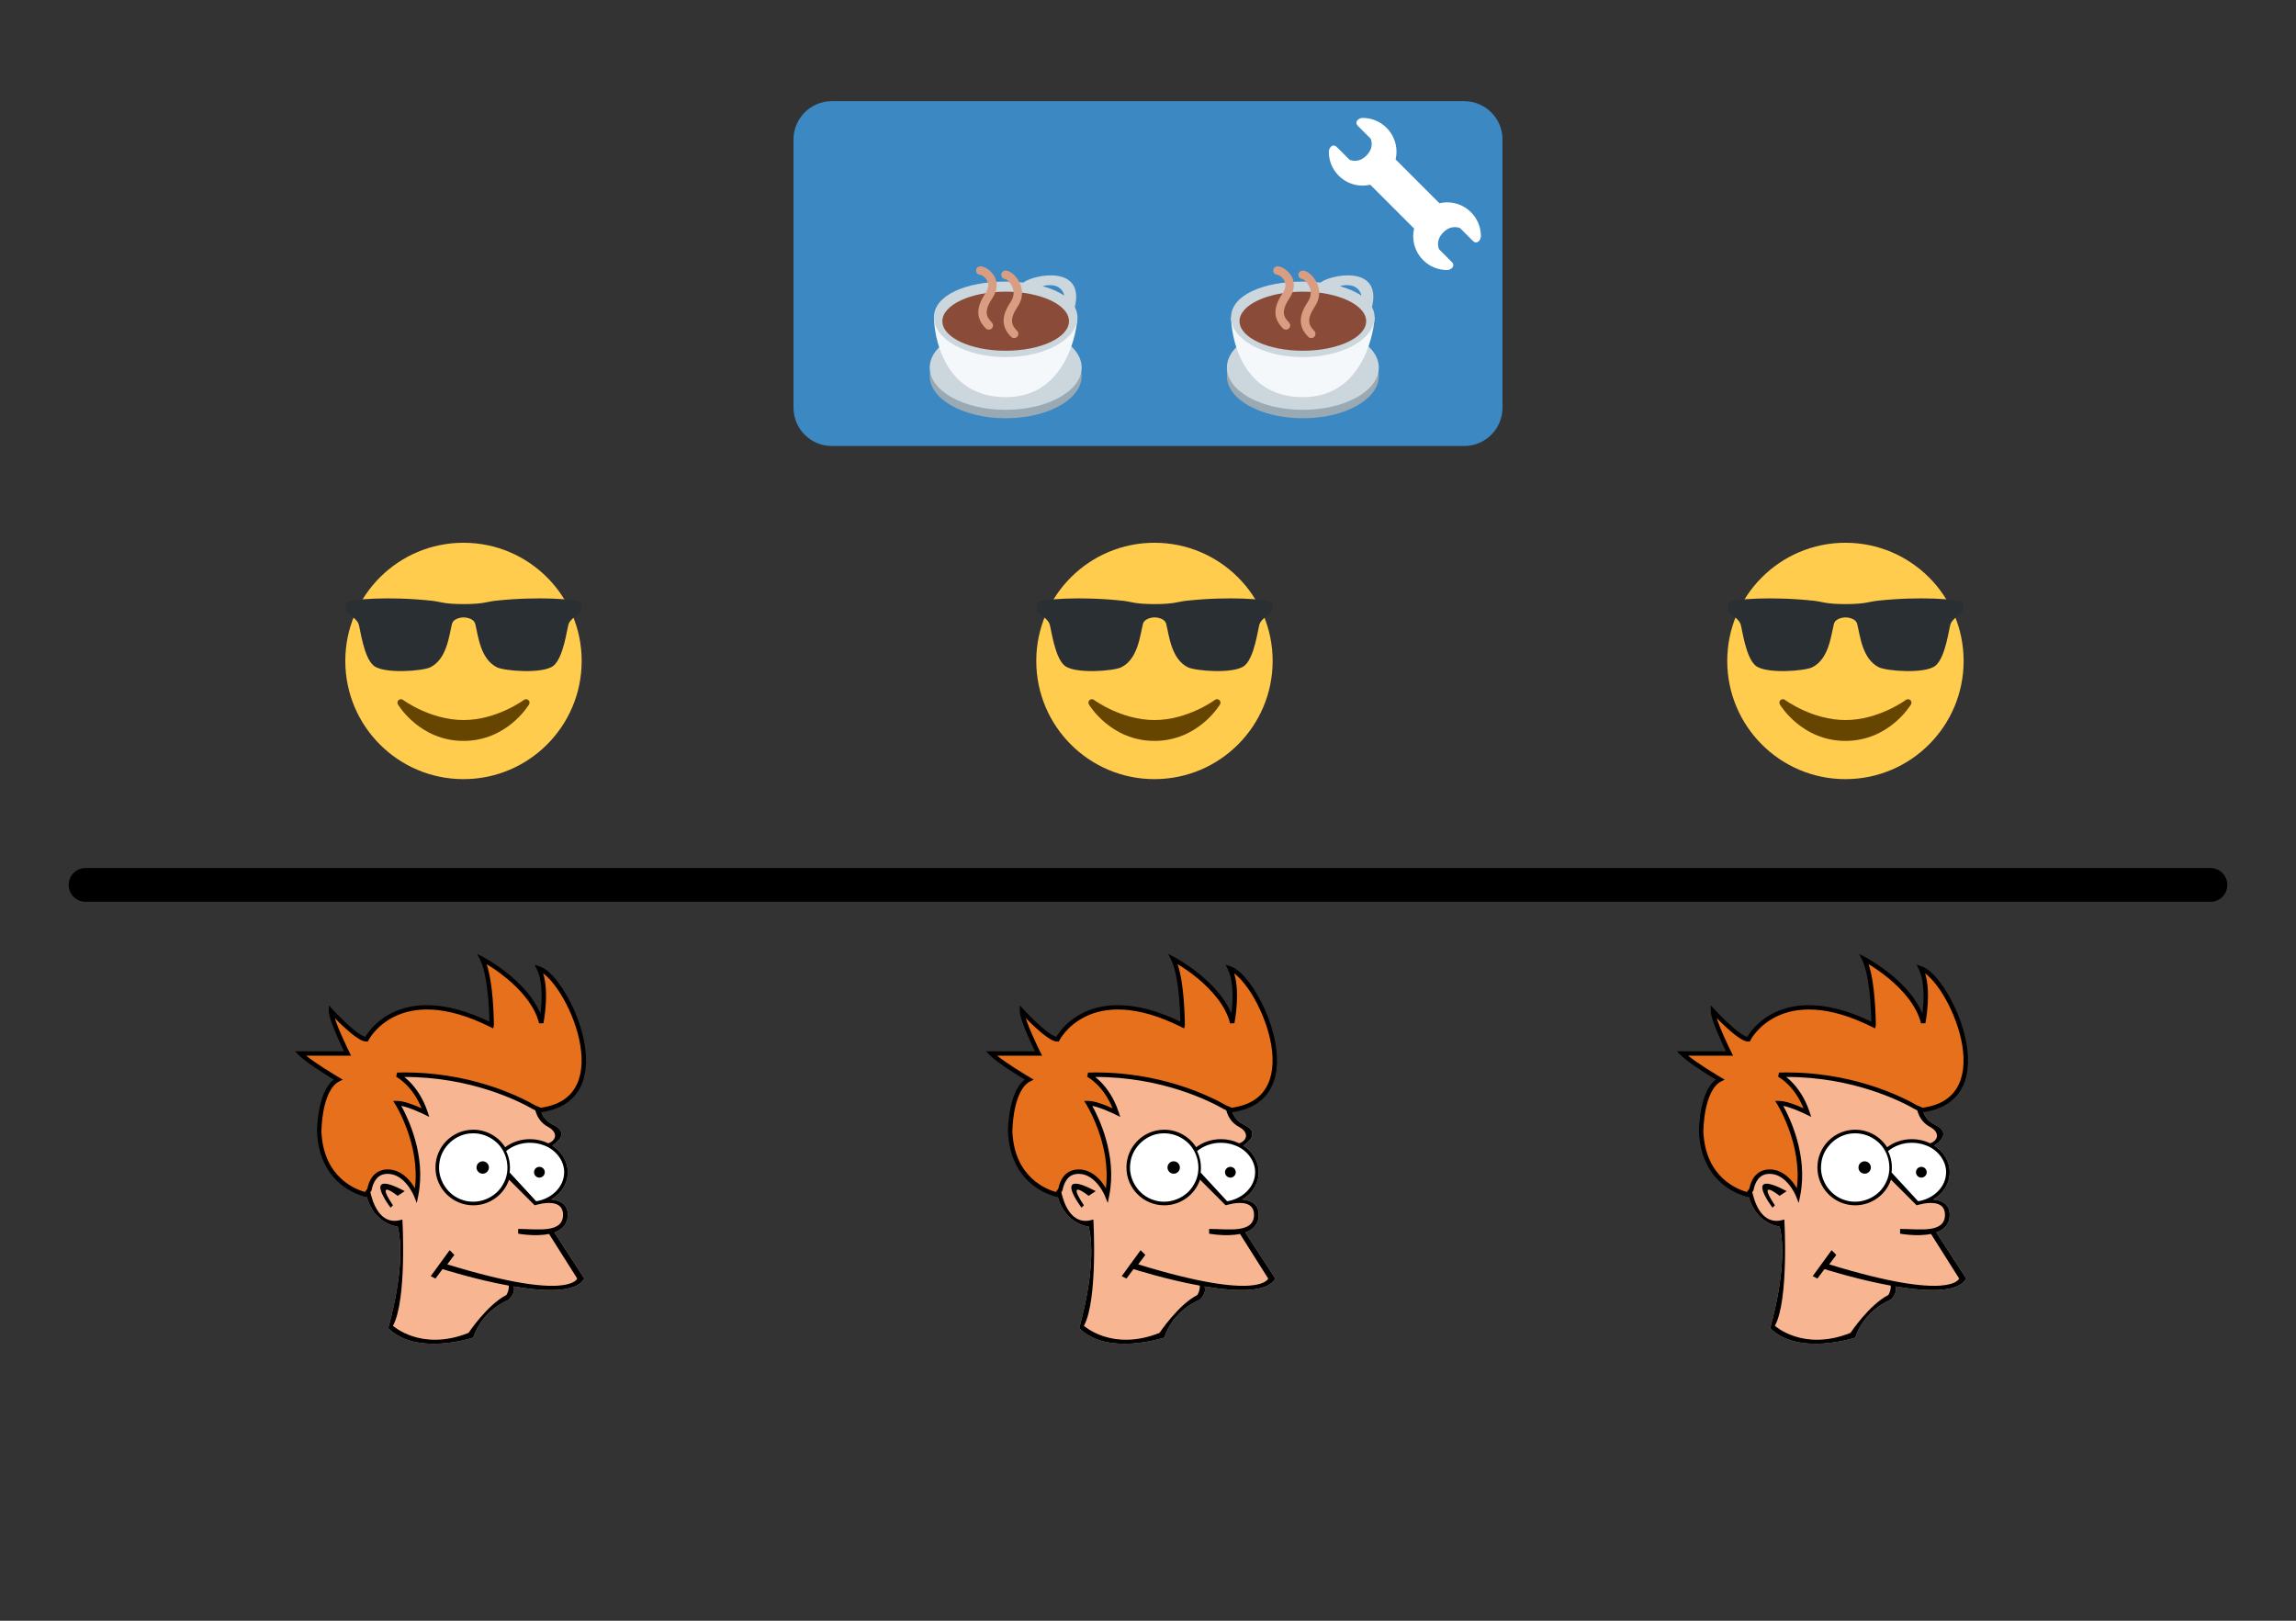 <?xml version="1.0" encoding="UTF-8" standalone="no"?>
<!-- Created with Inkscape (http://www.inkscape.org/) -->

<svg
   xmlns:dc="http://purl.org/dc/elements/1.1/"
   xmlns:cc="http://creativecommons.org/ns#"
   xmlns:rdf="http://www.w3.org/1999/02/22-rdf-syntax-ns#"
   xmlns:svg="http://www.w3.org/2000/svg"
   xmlns="http://www.w3.org/2000/svg"
   xmlns:sodipodi="http://sodipodi.sourceforge.net/DTD/sodipodi-0.dtd"
   xmlns:inkscape="http://www.inkscape.org/namespaces/inkscape"
   width="680"
   height="480"
   id="svg2"
   version="1.1"
   inkscape:version="0.48.4 r9939"
   sodipodi:docname="cafe-synchrone-medium.svg">
  <rect width="100%" height="100%" fill="#333333" stroke="none"/>
  <defs
     id="defs4">
    <clipPath
       clipPathUnits="userSpaceOnUse"
       id="clipPath40">
      <path
         d="M 0,38 38,38 38,0 0,0 0,38 z"
         id="path42"
         inkscape:connector-curvature="0" />
    </clipPath>
    <clipPath
       clipPathUnits="userSpaceOnUse"
       id="clipPath16">
      <path
         d="M 0,38 38,38 38,0 0,0 0,38 z"
         id="path18"
         inkscape:connector-curvature="0" />
    </clipPath>
    <clipPath
       clipPathUnits="userSpaceOnUse"
       id="clipPath16-1">
      <path
         d="M 0,38 38,38 38,0 0,0 0,38 z"
         id="path18-4"
         inkscape:connector-curvature="0" />
    </clipPath>
    <clipPath
       clipPathUnits="userSpaceOnUse"
       id="clipPath16-9">
      <path
         d="M 0,38 38,38 38,0 0,0 0,38 z"
         id="path18-9"
         inkscape:connector-curvature="0" />
    </clipPath>
    <clipPath
       clipPathUnits="userSpaceOnUse"
       id="clipPath40-8">
      <path
         d="M 0,38 38,38 38,0 0,0 0,38 z"
         id="path42-1"
         inkscape:connector-curvature="0" />
    </clipPath>
    <clipPath
       clipPathUnits="userSpaceOnUse"
       id="clipPath28">
      <path
         d="M 3.442,21.978 C 3.264,21.911 3.109,21.797 2.995,21.646 l 0,0 C 1.755,20.012 0.381,13.53 4,10 l 0,0 C 7.556,6.532 10.822,5.696 12.778,5.505 l 0,0 c 0.032,-0.003 0.107,-0.007 0.14,-0.007 l 0,0 c 2.458,0 18.332,10.76 19.524,13.235 l 0,0 c 1.372,2.842 1.281,8.399 -1.98,10.297 l 0,0 c -0.395,0.231 -0.914,0.338 -1.633,0.338 l 0,0 c -5.581,0 -24.581,-7.089 -25.387,-7.39"
         id="path30-7"
         inkscape:connector-curvature="0" />
    </clipPath>
    <clipPath
       clipPathUnits="userSpaceOnUse"
       id="clipPath16-16">
      <path
         d="M 0,38 38,38 38,0 0,0 0,38 z"
         id="path18-3"
         inkscape:connector-curvature="0" />
    </clipPath>
    <clipPath
       clipPathUnits="userSpaceOnUse"
       id="clipPath16-5">
      <path
         d="M 0,38 38,38 38,0 0,0 0,38 z"
         id="path18-8"
         inkscape:connector-curvature="0" />
    </clipPath>
    <clipPath
       clipPathUnits="userSpaceOnUse"
       id="clipPath16-3">
      <path
         d="M 0,38 38,38 38,0 0,0 0,38 z"
         id="path18-6"
         inkscape:connector-curvature="0" />
    </clipPath>
    <clipPath
       clipPathUnits="userSpaceOnUse"
       id="clipPath16-93">
      <path
         d="M 0,38 38,38 38,0 0,0 0,38 z"
         id="path18-61"
         inkscape:connector-curvature="0" />
    </clipPath>
    <clipPath
       clipPathUnits="userSpaceOnUse"
       id="clipPath16-2">
      <path
         d="M 0,38 38,38 38,0 0,0 0,38 z"
         id="path18-85"
         inkscape:connector-curvature="0" />
    </clipPath>
    <clipPath
       clipPathUnits="userSpaceOnUse"
       id="clipPath16-5-2">
      <path
         d="M 0,38 38,38 38,0 0,0 0,38 z"
         id="path18-8-6"
         inkscape:connector-curvature="0" />
    </clipPath>
  </defs>
  <sodipodi:namedview
     id="base"
     pagecolor="#ffffff"
     bordercolor="#666666"
     borderopacity="1.0"
     inkscape:pageopacity="0.0"
     inkscape:pageshadow="2"
     inkscape:zoom="1.4"
     inkscape:cx="295.33481"
     inkscape:cy="251.39742"
     inkscape:document-units="px"
     inkscape:current-layer="layer1"
     showgrid="false"
     fit-margin-top="0"
     fit-margin-left="0"
     fit-margin-right="0"
     fit-margin-bottom="0"
     inkscape:window-width="1920"
     inkscape:window-height="1056"
     inkscape:window-x="1440"
     inkscape:window-y="0"
     inkscape:window-maximized="1" />
  <g
     inkscape:label="Layer 1"
     inkscape:groupmode="layer"
     id="layer1"
     transform="translate(-37.376,-19.809)">
    <g
       transform="matrix(1.25,0,0,-1.25,-1225.081,228.807)"
       id="g24-99" />
    <path
       style="fill:none;stroke:#000000;stroke-width:10;stroke-linecap:round;stroke-linejoin:miter;stroke-opacity:1"
       d="m 62.713,281.883 629.325,0"
       id="path4348"
       inkscape:connector-curvature="0" />
    <g
       id="g7965">
      <g
         id="g7917">
        <g
           id="g4350"
           transform="translate(-13.286,0)">
          <g
             id="g20-86"
             transform="matrix(2.837,0,0,-2.837,387.804,140.551)">
            <path
               sodipodi:nodetypes="sssssssss"
               d="m 38.014,0 c 0,-2.209 -1.791,-4 -4,-4 L -32,-4 c -2.209,0 -4,1.791 -4,4 l 0,28 c 0,2.209 1.791,4 4,4 l 66.014,0 c 2.209,0 4,-1.791 4,-4 z"
               style="fill:#3b88c3;fill-opacity:1;fill-rule:nonzero;stroke:none"
               id="path22-6"
               inkscape:connector-curvature="0" />
          </g>
          <g
             style="fill:#ffffff"
             transform="matrix(1.25,0,0,-1.25,442.852,100.877)"
             id="g10-7">
            <g
               style="fill:#ffffff"
               id="g12-9">
              <g
                 style="fill:#ffffff"
                 clip-path="url(#clipPath16-2)"
                 id="g14-5">
                <g
                   style="fill:#ffffff"
                   transform="translate(29.105,16.917)"
                   id="g20-5">
                  <path
                     inkscape:connector-curvature="0"
                     id="path22-1"
                     style="fill:#ffffff;fill-opacity:1;fill-rule:nonzero;stroke:none"
                     d="M 0,0 C -0.623,0 -1.227,-0.078 -1.809,-0.213 L -12.192,10.17 c 0.134,0.582 0.213,1.186 0.213,1.809 0,4.43 -3.592,8.021 -8.021,8.021 -0.903,0 -2.104,-0.917 -1.104,-1.917 l 3,-3 c 0,0 1,-2 -1,-4 -2,-2 -4,-1 -4,-1 l -3,3 c -1,1 -1.917,-0.196 -1.917,-1.104 0,-4.43 3.591,-8.021 8.021,-8.021 0.623,0 1.226,0.078 1.808,0.212 L -7.809,-6.213 c -0.134,-0.582 -0.212,-1.185 -0.212,-1.808 0,-4.43 3.591,-8.021 8.021,-8.021 0.902,0 2.104,0.917 1.104,1.917 l -3,3 c 0,0 -1,2 1,4 2,2 4,1 4,1 l 3,-3 c 1,-1 1.917,0.196 1.917,1.104 C 8.021,-3.592 4.43,0 0,0" />
                </g>
              </g>
            </g>
          </g>
        </g>
        <g
           transform="matrix(1.25,0,0,-1.25,311.477,144.936)"
           id="g5609">
          <g
             id="g5611">
            <g
               clip-path="url(#clipPath16)"
               id="g5613">
              <g
                 transform="translate(37,11)"
                 id="g5615">
                <path
                   inkscape:connector-curvature="0"
                   id="path5617"
                   style="fill:#99aab5;fill-opacity:1;fill-rule:nonzero;stroke:none"
                   d="m 0,0 c 0,-5.522 -8.059,-10 -18,-10 -9.941,0 -18,4.478 -18,10 0,5.522 8.059,10 18,10 C -8.059,10 0,5.522 0,0" />
              </g>
              <g
                 transform="translate(37,13)"
                 id="g5619">
                <path
                   inkscape:connector-curvature="0"
                   id="path5621"
                   style="fill:#ccd6dd;fill-opacity:1;fill-rule:nonzero;stroke:none"
                   d="m 0,0 c 0,-5.522 -8.059,-10 -18,-10 -9.941,0 -18,4.478 -18,10 0,5.522 8.059,10 18,10 C -8.059,10 0,5.522 0,0" />
              </g>
              <g
                 transform="translate(19,6)"
                 id="g5623">
                <path
                   inkscape:connector-curvature="0"
                   id="path5625"
                   style="fill:#f5f8fa;fill-opacity:1;fill-rule:nonzero;stroke:none"
                   d="m 0,0 c -14.958,0 -17,15 -17,19 l 34,0 C 17,17 15.042,0 0,0" />
              </g>
              <g
                 transform="translate(32.882,30.048)"
                 id="g5627">
                <path
                   inkscape:connector-curvature="0"
                   id="path5629"
                   style="fill:#ccd6dd;fill-opacity:1;fill-rule:nonzero;stroke:none"
                   d="M 0,0 C -1.357,0.938 -3.103,1.694 -5.121,2.25 -3.246,2.826 -0.57,2.559 0,0 M 2.503,-2.692 C 4.945,7.43 -7.278,5.014 -9.701,3.106 c -1.34,0.149 -2.736,0.234 -4.181,0.234 -9.389,0 -17,-3.228 -17,-8.444 0,-5.216 7.611,-9.444 17,-9.444 9.389,0 17,4.228 17,9.444 0,0.862 -0.225,1.664 -0.615,2.412" />
              </g>
            </g>
          </g>
          <g
             id="g5631">
            <g
               clip-path="url(#clipPath40)"
               id="g5633">
              <g
                 transform="translate(34,24)"
                 id="g5635">
                <path
                   inkscape:connector-curvature="0"
                   id="path5637"
                   style="fill:#8a4b38;fill-opacity:1;fill-rule:nonzero;stroke:none"
                   d="m 0,0 c 0,-3.866 -6.716,-7 -15,-7 -8.284,0 -15,3.134 -15,7 0,3.866 6.716,7 15,7 C -6.716,7 0,3.866 0,0" />
              </g>
              <g
                 transform="translate(21,20)"
                 id="g5639">
                <path
                   inkscape:connector-curvature="0"
                   id="path5641"
                   style="fill:#d99e82;fill-opacity:1;fill-rule:nonzero;stroke:none"
                   d="m 0,0 c -0.256,0 -0.512,0.098 -0.707,0.293 -2.337,2.337 -2.376,4.885 -0.125,8.262 0.739,1.109 0.9,2.245 0.478,3.377 -0.461,1.235 -1.438,1.996 -1.731,2.076 -0.553,0 -0.958,0.444 -0.958,0.996 C -3.043,15.557 -2.552,16 -2,16 -1.003,16 0.395,14.847 1.183,13.375 2.217,11.442 2.093,9.336 0.832,7.445 -1.129,4.503 -0.699,3.113 0.707,1.707 1.098,1.316 1.098,0.684 0.707,0.293 0.512,0.098 0.256,0 0,0" />
              </g>
              <g
                 transform="translate(15,22)"
                 id="g5643">
                <path
                   inkscape:connector-curvature="0"
                   id="path5645"
                   style="fill:#d99e82;fill-opacity:1;fill-rule:nonzero;stroke:none"
                   d="m 0,0 c -0.256,0 -0.512,0.098 -0.707,0.293 -2.337,2.337 -2.376,4.885 -0.125,8.262 0.727,1.091 0.894,2.082 0.494,2.947 -0.444,0.961 -1.431,1.469 -1.684,1.499 -0.552,0 -0.989,0.447 -0.989,0.999 0,0.553 0.459,1 1.011,1 0.997,0 2.584,-0.974 3.36,-2.423 C 1.841,11.678 2.413,9.816 0.832,7.445 -1.129,4.503 -0.699,3.113 0.707,1.707 1.098,1.316 1.098,0.684 0.707,0.293 0.512,0.098 0.256,0 0,0" />
              </g>
            </g>
          </g>
        </g>
        <g
           id="g5647"
           transform="matrix(1.25,0,0,-1.25,399.483,144.936)">
          <g
             id="g5649">
            <g
               id="g5651"
               clip-path="url(#clipPath16)">
              <g
                 id="g5653"
                 transform="translate(37,11)">
                <path
                   d="m 0,0 c 0,-5.522 -8.059,-10 -18,-10 -9.941,0 -18,4.478 -18,10 0,5.522 8.059,10 18,10 C -8.059,10 0,5.522 0,0"
                   style="fill:#99aab5;fill-opacity:1;fill-rule:nonzero;stroke:none"
                   id="path5655"
                   inkscape:connector-curvature="0" />
              </g>
              <g
                 id="g5657"
                 transform="translate(37,13)">
                <path
                   d="m 0,0 c 0,-5.522 -8.059,-10 -18,-10 -9.941,0 -18,4.478 -18,10 0,5.522 8.059,10 18,10 C -8.059,10 0,5.522 0,0"
                   style="fill:#ccd6dd;fill-opacity:1;fill-rule:nonzero;stroke:none"
                   id="path5659"
                   inkscape:connector-curvature="0" />
              </g>
              <g
                 id="g5661"
                 transform="translate(19,6)">
                <path
                   d="m 0,0 c -14.958,0 -17,15 -17,19 l 34,0 C 17,17 15.042,0 0,0"
                   style="fill:#f5f8fa;fill-opacity:1;fill-rule:nonzero;stroke:none"
                   id="path5663"
                   inkscape:connector-curvature="0" />
              </g>
              <g
                 id="g5665"
                 transform="translate(32.882,30.048)">
                <path
                   d="M 0,0 C -1.357,0.938 -3.103,1.694 -5.121,2.25 -3.246,2.826 -0.57,2.559 0,0 M 2.503,-2.692 C 4.945,7.43 -7.278,5.014 -9.701,3.106 c -1.34,0.149 -2.736,0.234 -4.181,0.234 -9.389,0 -17,-3.228 -17,-8.444 0,-5.216 7.611,-9.444 17,-9.444 9.389,0 17,4.228 17,9.444 0,0.862 -0.225,1.664 -0.615,2.412"
                   style="fill:#ccd6dd;fill-opacity:1;fill-rule:nonzero;stroke:none"
                   id="path5667"
                   inkscape:connector-curvature="0" />
              </g>
            </g>
          </g>
          <g
             id="g5669">
            <g
               id="g5671"
               clip-path="url(#clipPath40)">
              <g
                 id="g5673"
                 transform="translate(34,24)">
                <path
                   d="m 0,0 c 0,-3.866 -6.716,-7 -15,-7 -8.284,0 -15,3.134 -15,7 0,3.866 6.716,7 15,7 C -6.716,7 0,3.866 0,0"
                   style="fill:#8a4b38;fill-opacity:1;fill-rule:nonzero;stroke:none"
                   id="path5675"
                   inkscape:connector-curvature="0" />
              </g>
              <g
                 id="g5677"
                 transform="translate(21,20)">
                <path
                   d="m 0,0 c -0.256,0 -0.512,0.098 -0.707,0.293 -2.337,2.337 -2.376,4.885 -0.125,8.262 0.739,1.109 0.9,2.245 0.478,3.377 -0.461,1.235 -1.438,1.996 -1.731,2.076 -0.553,0 -0.958,0.444 -0.958,0.996 C -3.043,15.557 -2.552,16 -2,16 -1.003,16 0.395,14.847 1.183,13.375 2.217,11.442 2.093,9.336 0.832,7.445 -1.129,4.503 -0.699,3.113 0.707,1.707 1.098,1.316 1.098,0.684 0.707,0.293 0.512,0.098 0.256,0 0,0"
                   style="fill:#d99e82;fill-opacity:1;fill-rule:nonzero;stroke:none"
                   id="path5679"
                   inkscape:connector-curvature="0" />
              </g>
              <g
                 id="g5681"
                 transform="translate(15,22)">
                <path
                   d="m 0,0 c -0.256,0 -0.512,0.098 -0.707,0.293 -2.337,2.337 -2.376,4.885 -0.125,8.262 0.727,1.091 0.894,2.082 0.494,2.947 -0.444,0.961 -1.431,1.469 -1.684,1.499 -0.552,0 -0.989,0.447 -0.989,0.999 0,0.553 0.459,1 1.011,1 0.997,0 2.584,-0.974 3.36,-2.423 C 1.841,11.678 2.413,9.816 0.832,7.445 -1.129,4.503 -0.699,3.113 0.707,1.707 1.098,1.316 1.098,0.684 0.707,0.293 0.512,0.098 0.256,0 0,0"
                   style="fill:#d99e82;fill-opacity:1;fill-rule:nonzero;stroke:none"
                   id="path5683"
                   inkscape:connector-curvature="0" />
              </g>
            </g>
          </g>
        </g>
      </g>
    </g>
    <g
       id="g4390"
       transform="matrix(2.059,0,0,-2.059,340.168,254.678)">
      <g
         id="g4392"
         clip-path="url(#clipPath16-1)">
        <g
           id="g4394"
           transform="translate(36,19)">
          <path
             d="m 0,0 c 0,-9.389 -7.611,-17 -17,-17 -9.389,0 -17,7.611 -17,17 0,9.389 7.611,17 17,17 C -7.611,17 0,9.389 0,0"
             style="fill:#ffcc4d;fill-opacity:1;fill-rule:nonzero;stroke:none"
             id="path4396"
             inkscape:connector-curvature="0" />
        </g>
        <g
           id="g4398"
           transform="translate(2.24,25.982)">
          <path
             d="m 0,0 c 0.24,-0.239 1.437,-0.958 1.677,-1.675 0.24,-0.717 0.72,-4.784 2.158,-5.981 1.484,-1.233 7.077,-0.774 8.149,-0.24 2.397,1.195 2.691,4.531 3.115,6.221 0.239,0.957 1.677,0.957 1.677,0.957 0,0 1.439,0 1.678,-0.956 0.424,-1.691 0.72,-5.027 3.115,-6.221 1.073,-0.535 6.666,-0.994 8.152,0.239 1.435,1.197 1.915,5.264 2.155,5.982 0.238,0.717 1.437,1.435 1.677,1.674 0.241,0.239 0.241,1.196 0,1.436 C 33.074,1.914 27.419,2.34 21.33,1.675 20.115,1.542 19.653,1.196 16.776,1.196 13.901,1.196 13.437,1.542 12.223,1.674 6.136,2.34 0.479,1.914 0,1.436 -0.239,1.196 -0.239,0.239 0,0"
             style="fill:#292f33;fill-opacity:1;fill-rule:evenodd;stroke:none"
             id="path4400"
             inkscape:connector-curvature="0" />
        </g>
        <g
           id="g4402"
           transform="translate(28.335,13.371)">
          <path
             d="m 0,0 c -0.178,0.161 -0.444,0.171 -0.635,0.029 -0.039,-0.029 -3.922,-2.9 -8.7,-2.9 -4.766,0 -8.662,2.871 -8.7,2.9 -0.191,0.142 -0.457,0.13 -0.635,-0.029 -0.177,-0.16 -0.217,-0.424 -0.094,-0.628 0.129,-0.215 3.217,-5.243 9.429,-5.243 6.212,0 9.301,5.028 9.429,5.243 C 0.217,-0.423 0.178,-0.16 0,0"
             style="fill:#664500;fill-opacity:1;fill-rule:nonzero;stroke:none"
             id="path4404"
             inkscape:connector-curvature="0" />
        </g>
      </g>
    </g>
    <g
       transform="matrix(0.164,0,0,0.164,330.451,303.745)"
       id="g5372">
      <path
         style="fill:#f7b592;fill-opacity:1;stroke:none"
         d="m 332.531,1.625 c 0,0 89.591,46.929 106.656,115.188 0,0 12.784,-63.996 -4.281,-98.125 50.894,16.965 152.362,236.219 2.781,255.625 5.166,17.106 16.396,22.73 22.812,25.938 29.28,14.647 5.183,32.429 -2.25,37.188 16.898,10.873 27.844,28.369 27.844,48.125 0,20.531 -11.814,38.64 -29.844,49.406 14.531,1.183 29.844,7.225 29.844,27.406 0,17.497 -10.454,26.988 -24.219,31.938 l 54.094,83.25 c -13.998,25.997 -71.164,23.848 -127.906,14.25 2.499,6.166 1.041,14.459 -8.625,24.125 0,0 -46.905,17.056 -63.969,68.25 0,0 -102.4,34.13 -153.594,-17.062 0,0 34.127,-115.18 17.062,-183.438 0,0 -42.954,-3.58 -56.719,-56.656 -18.989,-4.933 -80.455,-27.48 -84.063,-113.969 0,0 -0.004,-76.811 34.125,-93.875 0,0 -51.185,-29.841 -68.25,-46.906 l 85.312,0 c 0,0 -29.844,-59.748 -29.844,-76.812 0,0 46.905,51.188 63.969,51.188 0,0 55.481,-110.917 226.125,-25.594 10e-4,-0.004 0.002,-85.309 -17.062,-119.438 z"
         id="path4773"
         inkscape:connector-curvature="0" />
      <path
         style="fill:#000000"
         inkscape:connector-curvature="0"
         d="m 332.521,1.617 c 0,0 89.589,46.928 106.654,115.186 0,0 12.798,-63.992 -4.267,-98.121 50.894,16.965 152.348,236.229 2.767,255.635 5.166,17.106 16.414,22.723 22.83,25.931 29.28,14.647 5.166,32.421 -2.267,37.179 16.898,10.873 27.863,28.388 27.863,48.144 0,20.531 -11.832,38.629 -29.862,49.395 14.531,1.183 29.862,7.215 29.862,27.396 0,17.497 -10.465,27.013 -24.23,31.962 l 54.094,83.224 c -13.998,25.997 -71.158,23.863 -127.9,14.265 2.499,6.166 1.05,14.465 -8.616,24.131 0,0 -46.928,17.064 -63.992,68.258 0,0 -102.387,34.129 -153.581,-17.064 0,0 34.13,-115.186 17.065,-183.444 0,0 -42.97,-3.583 -56.735,-56.659 -18.989,-4.933 -80.44,-27.497 -84.048,-113.986 0,0 0,-76.79 34.129,-93.854 0,0 -51.193,-29.863 -68.258,-46.928 H 89.351 c 0,0 -29.862,-59.726 -29.862,-76.79 0,0 46.928,51.193 63.992,51.193 0,0 55.46,-110.92 226.104,-25.597 10e-4,-0.004 10e-4,-85.327 -17.064,-119.456 z M 178.941,210.658 c 0,0 34.129,17.064 51.193,68.258 0,0 -34.129,-17.064 -51.193,-17.064 0,0 51.193,81.057 34.129,166.379 0,0 -17.064,-42.661 -51.194,-42.661 -23.264,0 -30.671,19.831 -33.029,32.446 3.542,18.431 16.94,66.775 58.627,52.877 0,0 8.532,145.049 -17.065,191.976 0,0 51.194,46.928 136.517,12.799 0,0 34.129,-51.193 68.259,-68.259 0,0 5.115,-7.665 4.466,-17.064 -61.326,-11.165 -119.652,-29.862 -119.652,-29.862 l -12.798,17.064 -8.532,-4.267 34.129,-46.928 8.532,8.533 -12.801,17.064 c 221.84,68.258 234.638,25.597 234.638,25.597 l -50.877,-80.557 c -25.38,5.299 -55.776,-0.5 -55.776,-0.5 v -8.532 c 34.129,0 81.057,8.532 81.057,-25.597 0,-22.564 -22.397,-22.747 -37.562,-20.281 l -10.966,2.416 -2.666,0.801 -46.278,-46.279 c -9.149,26.914 -34.646,46.278 -64.643,46.278 -37.695,0 -68.258,-30.563 -68.258,-68.259 0,-37.696 30.562,-68.258 68.258,-68.258 24.23,0 45.528,12.64 57.644,31.688 11.981,-9.107 27.63,-14.623 44.744,-14.623 11.965,0 23.197,2.691 32.979,7.424 12.781,-3.982 19.23,-17.906 1.149,-28.755 -16.465,-8.232 -22.997,-22.414 -25.363,-34.896 -27.229,-15.697 -119.684,-62.517 -247.668,-58.958 z m 255.968,157.847 c 9.433,0 17.064,7.641 17.064,17.064 0,9.433 -7.632,17.064 -17.064,17.064 -9.432,0 -17.064,-7.632 -17.064,-17.064 -10e-4,-9.424 7.631,-17.064 17.064,-17.064 z m -102.388,-8.533 c 9.433,0 17.064,7.641 17.064,17.064 0,9.433 -7.632,17.064 -17.064,17.064 -9.432,0 -17.064,-7.632 -17.064,-17.064 0,-9.423 7.633,-17.064 17.064,-17.064 z m 145.049,25.597 c 0,-28.271 -26.729,-51.193 -59.726,-51.193 -15.665,0 -29.93,5.174 -40.595,13.64 4.149,8.808 6.466,18.64 6.466,29.021 l -0.5,8.341 46.494,50.386 c 27.298,-4.734 47.861,-25.398 47.861,-50.195 z m -162.113,-68.258 c -32.996,0 -59.726,26.738 -59.726,59.726 0,32.996 26.729,59.727 59.726,59.727 32.997,0 59.727,-26.73 59.727,-59.727 -10e-4,-32.987 -26.731,-59.726 -59.727,-59.726 z m -136.516,110.919 c 0,0 -42.662,-34.129 -8.533,17.065 l -4.266,4.266 c 0,0 -55.46,-72.524 25.597,-29.863 l -12.798,8.532 z"
         id="path4777" />
      <path
         style="fill:#ffffff"
         d="m 416.344,332.406 c -15.045,0.253 -29.967,5.362 -41.562,15.031 5.956,11.897 8.006,25.432 6.375,38.656 15.966,17.254 31.893,34.544 47.844,51.812 24.364,-3.367 47.782,-22.162 50.344,-47.594 2.704,-23.535 -14.406,-45.275 -35.771,-53.094 -8.589,-3.428 -17.923,-5.033 -27.229,-4.812 z"
         id="path4783"
         inkscape:connector-curvature="0" />
      <path
         style="fill:#ffffff"
         d="m 313.875,315.344 c -29.631,0.13 -56.45,24.411 -59.656,53.844 -4.228,28.725 14.742,58.337 42.386,66.66 27.236,9.247 59.586,-3.649 72.899,-29.01 14.487,-25.012 7.786,-59.614 -14.785,-77.431 -11.316,-9.395 -26.063,-14.531 -40.844,-14.062 z"
         id="path4781"
         inkscape:connector-curvature="0" />
      <path
         style="fill:#000000"
         d="m 434.909,375.854 c 5.371,0 9.715,4.35 9.715,9.715 0,5.371 -4.345,9.715 -9.715,9.715 -5.37,0 -9.715,-4.345 -9.715,-9.715 -5.7e-4,-5.365 4.345,-9.715 9.715,-9.715 z"
         id="path4787"
         inkscape:connector-curvature="0" />
      <path
         style="fill:#000000"
         d="m 332.521,365.852 c 6.183,0 11.185,5.008 11.185,11.185 0,6.183 -5.003,11.185 -11.185,11.185 -6.182,0 -11.185,-5.003 -11.185,-11.185 0,-6.176 5.003,-11.185 11.185,-11.185 z"
         id="path4785"
         inkscape:connector-curvature="0" />
      <path
         sodipodi:nodetypes="cccccccccccccccccscc"
         style="fill:#e7701c;fill-opacity:1;stroke:none"
         inkscape:connector-curvature="0"
         id="path5364"
         d="m 121.3,425.969 c -18.989,-4.933 -80.457,-27.531 -84.065,-114.02 0,0 0,-76.79 34.129,-93.854 0,0 -51.193,-29.863 -68.258,-46.928 l 85.322,0 c 0,0 -29.845,-59.692 -29.845,-76.756 0,0 46.928,51.193 63.992,51.193 0,0 55.46,-110.92 226.104,-25.597 10e-4,-0.004 10e-4,-85.327 -17.064,-119.456 0,0 89.589,46.928 106.654,115.186 0,0 12.798,-63.992 -4.267,-98.121 50.894,16.965 152.348,236.229 2.767,255.635 l -11.066,-4.701 c -27.229,-15.697 -119.684,-62.517 -247.668,-58.958 0,0 34.129,17.064 51.193,68.258 0,0 -34.129,-17.064 -51.193,-17.064 0,0 51.193,81.057 34.129,166.379 0,0 -17.064,-42.661 -51.194,-42.661 -23.264,0 -30.671,19.831 -33.029,32.446 z" />
      <path
         inkscape:connector-curvature="0"
         id="path5366"
         d="m 322.5,-8.75 5.531,11.094 c 7.936,15.872 12.414,45.648 14.531,71.062 1.059,12.707 1.579,24.363 1.844,32.844 0.097,3.111 0.149,5.258 0.188,7.406 -82.833,-39.836 -139.176,-33.655 -174.688,-16.438 -31.388,15.219 -45.797,37.782 -49.344,43.969 -2.94,-0.863 -7.717,-3.203 -12.875,-6.844 -6.558,-4.629 -13.924,-10.951 -20.781,-17.281 -13.715,-12.66 -25.375,-25.344 -25.375,-25.344 l -6.938,-7.594 0,10.281 c 0,5.432 2.022,12.379 4.875,20.531 2.853,8.153 6.62,17.26 10.375,25.844 5.251,12.004 9.507,20.878 12.188,26.375 l -78.938,0 -9.656,0 L 0.281,174 c 9.122,9.122 26.175,20.755 41.188,30.406 9.961,6.404 17.342,10.864 22.281,13.812 C 48.642,229.519 41.477,251.207 37.594,270.625 33.237,292.408 33.25,311.938 33.25,311.938 l 0,0.094 0,0.094 c 1.843,44.175 18.627,72.626 37.5,90.344 18.873,17.717 39.615,24.799 49.531,27.375 l 2.625,0.688 1.625,-2.188 6.625,-9.031 0.562,-0.719 0.156,-0.906 c 1.11,-5.936 3.451,-13.489 7.906,-19.25 4.456,-5.761 10.692,-9.938 21.188,-9.938 15.398,0 27.155,9.686 35.281,19.844 8.126,10.157 12.188,20.312 12.188,20.312 l 5,12.5 2.656,-13.219 c 14.573,-72.868 -19.012,-141.333 -30.625,-162.219 6.973,1.424 15.564,4.313 23.062,7.312 10.495,4.198 18.906,8.406 18.906,8.406 l 8.625,4.312 -3.031,-9.156 c -8.743,-26.229 -21.926,-43.864 -32.969,-54.906 -3.355,-3.355 -6.38,-5.934 -9.188,-8.156 C 311.17,213.317 397.814,257.067 423.719,272 l 0.188,0.125 0.219,0.094 11.094,4.719 1,0.406 1.062,-0.125 c 38.406,-4.983 61.704,-23.334 72.969,-48.062 11.265,-24.728 10.848,-55.293 4.219,-85.5 C 507.84,113.449 494.914,83.507 480.344,59.875 465.774,36.243 450.079,18.745 435.281,13.812 l -9.188,-3.031 4.344,8.625 c 7.906,15.812 9.144,39.889 8.094,59.844 -0.395,7.503 -1.073,14.021 -1.781,19.719 -11.884,-28.41 -34.593,-52.1 -55.656,-69.5 C 356.226,8.926 333.469,-3 333.469,-3 L 322.5,-8.75 z m 17.125,18.656 c 8.453,5.014 20.675,12.749 36.375,25.719 24.193,19.986 50.19,48.353 58.375,81.094 l 7.812,-0.188 c 0,0 3.261,-16.271 4.344,-36.844 0.886,-16.843 0.365,-36.577 -4.844,-53.25 9.656,7.157 21.299,20.552 31.844,37.656 14.092,22.858 26.727,52.126 33.125,81.281 6.398,29.155 6.504,58.097 -3.688,80.469 -10.093,22.155 -29.998,38.353 -65.719,43.25 l -9.938,-4.219 c -0.006,-0.004 -0.025,0.004 -0.031,0 -28.031,-16.109 -120.82,-62.855 -249.344,-59.281 l -1.688,7.562 c 0,0 7.868,3.899 18.156,14.188 9.002,9.002 19.626,22.787 27.719,42.812 -3.15,-1.417 -6.441,-2.901 -10.594,-4.562 -10.836,-4.334 -23.635,-8.812 -33.5,-8.812 l -7.25,0 3.875,6.156 c 0,0 45.438,72.64 35.406,151.531 -2.037,-3.45 -4.411,-7.185 -7.562,-11.125 C 193.561,392.171 179.7,380.5 160.969,380.5 c -12.769,0 -21.878,5.754 -27.531,13.062 -5.405,6.988 -7.913,15.171 -9.219,21.719 l -4.438,6.031 C 110.017,418.511 92.466,411.848 76.25,396.625 58.762,380.209 43.017,354.156 41.219,311.938 l 0.031,0 c 0,0 0.012,-18.841 4.188,-39.719 4.176,-20.878 12.801,-43.073 27.719,-50.531 l 6.625,-3.312 -6.406,-3.75 c 0,0 -12.712,-7.422 -27.562,-16.969 -11.031,-7.091 -23.264,-15.416 -32.094,-22.5 l 74.719,0 6.469,0 L 92,169.375 c 0,0 -7.432,-14.838 -14.844,-31.781 -3.706,-8.472 -7.382,-17.474 -10.125,-25.312 -0.623,-1.782 -0.961,-3.221 -1.469,-4.875 4.484,4.567 9.776,9.873 15.906,15.531 7.008,6.468 14.553,12.968 21.594,17.938 7.041,4.97 13.234,8.719 19.5,8.719 l 2.5,0 1.094,-2.188 c 0,0 13.183,-26.498 47.219,-43 34.036,-16.502 88.953,-23.086 173.5,19.188 l 4.469,2.219 1.219,-4.844 c 0,0 0.125,-0.956 0.125,-0.969 0,-0.012 3e-5,-0.041 0,-0.062 -5e-5,-0.044 2.5e-4,-0.104 0,-0.188 -5.1e-4,-0.167 0.002,-0.429 0,-0.75 -0.004,-0.643 -0.015,-1.571 -0.031,-2.781 -0.034,-2.421 -0.116,-5.926 -0.25,-10.219 -0.268,-8.585 -0.801,-20.36 -1.875,-33.25 C 348.774,51.663 345.669,27.89 339.625,9.906 z"
         style="font-size:medium;font-style:normal;font-variant:normal;font-weight:normal;font-stretch:normal;text-indent:0;text-align:start;text-decoration:none;line-height:normal;letter-spacing:normal;word-spacing:normal;text-transform:none;direction:ltr;block-progression:tb;writing-mode:lr-tb;text-anchor:start;baseline-shift:baseline;color:#000000;fill:#000000;fill-opacity:1;stroke:none;stroke-width:8;marker:none;visibility:visible;display:inline;overflow:visible;enable-background:accumulate;font-family:Sans;-inkscape-font-specification:Sans" />
    </g>
    <g
       transform="matrix(2.059,0,0,-2.059,135.526,254.678)"
       id="g5821">
      <g
         clip-path="url(#clipPath16-1)"
         id="g5823">
        <g
           transform="translate(36,19)"
           id="g5825">
          <path
             inkscape:connector-curvature="0"
             id="path5827"
             style="fill:#ffcc4d;fill-opacity:1;fill-rule:nonzero;stroke:none"
             d="m 0,0 c 0,-9.389 -7.611,-17 -17,-17 -9.389,0 -17,7.611 -17,17 0,9.389 7.611,17 17,17 C -7.611,17 0,9.389 0,0" />
        </g>
        <g
           transform="translate(2.24,25.982)"
           id="g5829">
          <path
             inkscape:connector-curvature="0"
             id="path5831"
             style="fill:#292f33;fill-opacity:1;fill-rule:evenodd;stroke:none"
             d="m 0,0 c 0.24,-0.239 1.437,-0.958 1.677,-1.675 0.24,-0.717 0.72,-4.784 2.158,-5.981 1.484,-1.233 7.077,-0.774 8.149,-0.24 2.397,1.195 2.691,4.531 3.115,6.221 0.239,0.957 1.677,0.957 1.677,0.957 0,0 1.439,0 1.678,-0.956 0.424,-1.691 0.72,-5.027 3.115,-6.221 1.073,-0.535 6.666,-0.994 8.152,0.239 1.435,1.197 1.915,5.264 2.155,5.982 0.238,0.717 1.437,1.435 1.677,1.674 0.241,0.239 0.241,1.196 0,1.436 C 33.074,1.914 27.419,2.34 21.33,1.675 20.115,1.542 19.653,1.196 16.776,1.196 13.901,1.196 13.437,1.542 12.223,1.674 6.136,2.34 0.479,1.914 0,1.436 -0.239,1.196 -0.239,0.239 0,0" />
        </g>
        <g
           transform="translate(28.335,13.371)"
           id="g5833">
          <path
             inkscape:connector-curvature="0"
             id="path5835"
             style="fill:#664500;fill-opacity:1;fill-rule:nonzero;stroke:none"
             d="m 0,0 c -0.178,0.161 -0.444,0.171 -0.635,0.029 -0.039,-0.029 -3.922,-2.9 -8.7,-2.9 -4.766,0 -8.662,2.871 -8.7,2.9 -0.191,0.142 -0.457,0.13 -0.635,-0.029 -0.177,-0.16 -0.217,-0.424 -0.094,-0.628 0.129,-0.215 3.217,-5.243 9.429,-5.243 6.212,0 9.301,5.028 9.429,5.243 C 0.217,-0.423 0.178,-0.16 0,0" />
        </g>
      </g>
    </g>
    <g
       id="g5837"
       transform="matrix(0.164,0,0,0.164,125.808,303.745)">
      <path
         inkscape:connector-curvature="0"
         id="path5839"
         d="m 332.531,1.625 c 0,0 89.591,46.929 106.656,115.188 0,0 12.784,-63.996 -4.281,-98.125 50.894,16.965 152.362,236.219 2.781,255.625 5.166,17.106 16.396,22.73 22.812,25.938 29.28,14.647 5.183,32.429 -2.25,37.188 16.898,10.873 27.844,28.369 27.844,48.125 0,20.531 -11.814,38.64 -29.844,49.406 14.531,1.183 29.844,7.225 29.844,27.406 0,17.497 -10.454,26.988 -24.219,31.938 l 54.094,83.25 c -13.998,25.997 -71.164,23.848 -127.906,14.25 2.499,6.166 1.041,14.459 -8.625,24.125 0,0 -46.905,17.056 -63.969,68.25 0,0 -102.4,34.13 -153.594,-17.062 0,0 34.127,-115.18 17.062,-183.438 0,0 -42.954,-3.58 -56.719,-56.656 -18.989,-4.933 -80.455,-27.48 -84.063,-113.969 0,0 -0.004,-76.811 34.125,-93.875 0,0 -51.185,-29.841 -68.25,-46.906 l 85.312,0 c 0,0 -29.844,-59.748 -29.844,-76.812 0,0 46.905,51.188 63.969,51.188 0,0 55.481,-110.917 226.125,-25.594 10e-4,-0.004 0.002,-85.309 -17.062,-119.438 z"
         style="fill:#f7b592;fill-opacity:1;stroke:none" />
      <path
         id="path5841"
         d="m 332.521,1.617 c 0,0 89.589,46.928 106.654,115.186 0,0 12.798,-63.992 -4.267,-98.121 50.894,16.965 152.348,236.229 2.767,255.635 5.166,17.106 16.414,22.723 22.83,25.931 29.28,14.647 5.166,32.421 -2.267,37.179 16.898,10.873 27.863,28.388 27.863,48.144 0,20.531 -11.832,38.629 -29.862,49.395 14.531,1.183 29.862,7.215 29.862,27.396 0,17.497 -10.465,27.013 -24.23,31.962 l 54.094,83.224 c -13.998,25.997 -71.158,23.863 -127.9,14.265 2.499,6.166 1.05,14.465 -8.616,24.131 0,0 -46.928,17.064 -63.992,68.258 0,0 -102.387,34.129 -153.581,-17.064 0,0 34.13,-115.186 17.065,-183.444 0,0 -42.97,-3.583 -56.735,-56.659 -18.989,-4.933 -80.44,-27.497 -84.048,-113.986 0,0 0,-76.79 34.129,-93.854 0,0 -51.193,-29.863 -68.258,-46.928 H 89.351 c 0,0 -29.862,-59.726 -29.862,-76.79 0,0 46.928,51.193 63.992,51.193 0,0 55.46,-110.92 226.104,-25.597 10e-4,-0.004 10e-4,-85.327 -17.064,-119.456 z M 178.941,210.658 c 0,0 34.129,17.064 51.193,68.258 0,0 -34.129,-17.064 -51.193,-17.064 0,0 51.193,81.057 34.129,166.379 0,0 -17.064,-42.661 -51.194,-42.661 -23.264,0 -30.671,19.831 -33.029,32.446 3.542,18.431 16.94,66.775 58.627,52.877 0,0 8.532,145.049 -17.065,191.976 0,0 51.194,46.928 136.517,12.799 0,0 34.129,-51.193 68.259,-68.259 0,0 5.115,-7.665 4.466,-17.064 -61.326,-11.165 -119.652,-29.862 -119.652,-29.862 l -12.798,17.064 -8.532,-4.267 34.129,-46.928 8.532,8.533 -12.801,17.064 c 221.84,68.258 234.638,25.597 234.638,25.597 l -50.877,-80.557 c -25.38,5.299 -55.776,-0.5 -55.776,-0.5 v -8.532 c 34.129,0 81.057,8.532 81.057,-25.597 0,-22.564 -22.397,-22.747 -37.562,-20.281 l -10.966,2.416 -2.666,0.801 -46.278,-46.279 c -9.149,26.914 -34.646,46.278 -64.643,46.278 -37.695,0 -68.258,-30.563 -68.258,-68.259 0,-37.696 30.562,-68.258 68.258,-68.258 24.23,0 45.528,12.64 57.644,31.688 11.981,-9.107 27.63,-14.623 44.744,-14.623 11.965,0 23.197,2.691 32.979,7.424 12.781,-3.982 19.23,-17.906 1.149,-28.755 -16.465,-8.232 -22.997,-22.414 -25.363,-34.896 -27.229,-15.697 -119.684,-62.517 -247.668,-58.958 z m 255.968,157.847 c 9.433,0 17.064,7.641 17.064,17.064 0,9.433 -7.632,17.064 -17.064,17.064 -9.432,0 -17.064,-7.632 -17.064,-17.064 -10e-4,-9.424 7.631,-17.064 17.064,-17.064 z m -102.388,-8.533 c 9.433,0 17.064,7.641 17.064,17.064 0,9.433 -7.632,17.064 -17.064,17.064 -9.432,0 -17.064,-7.632 -17.064,-17.064 0,-9.423 7.633,-17.064 17.064,-17.064 z m 145.049,25.597 c 0,-28.271 -26.729,-51.193 -59.726,-51.193 -15.665,0 -29.93,5.174 -40.595,13.64 4.149,8.808 6.466,18.64 6.466,29.021 l -0.5,8.341 46.494,50.386 c 27.298,-4.734 47.861,-25.398 47.861,-50.195 z m -162.113,-68.258 c -32.996,0 -59.726,26.738 -59.726,59.726 0,32.996 26.729,59.727 59.726,59.727 32.997,0 59.727,-26.73 59.727,-59.727 -10e-4,-32.987 -26.731,-59.726 -59.727,-59.726 z m -136.516,110.919 c 0,0 -42.662,-34.129 -8.533,17.065 l -4.266,4.266 c 0,0 -55.46,-72.524 25.597,-29.863 l -12.798,8.532 z"
         inkscape:connector-curvature="0"
         style="fill:#000000" />
      <path
         inkscape:connector-curvature="0"
         id="path5843"
         d="m 416.344,332.406 c -15.045,0.253 -29.967,5.362 -41.562,15.031 5.956,11.897 8.006,25.432 6.375,38.656 15.966,17.254 31.893,34.544 47.844,51.812 24.364,-3.367 47.782,-22.162 50.344,-47.594 2.704,-23.535 -14.406,-45.275 -35.771,-53.094 -8.589,-3.428 -17.923,-5.033 -27.229,-4.812 z"
         style="fill:#ffffff" />
      <path
         inkscape:connector-curvature="0"
         id="path5845"
         d="m 313.875,315.344 c -29.631,0.13 -56.45,24.411 -59.656,53.844 -4.228,28.725 14.742,58.337 42.386,66.66 27.236,9.247 59.586,-3.649 72.899,-29.01 14.487,-25.012 7.786,-59.614 -14.785,-77.431 -11.316,-9.395 -26.063,-14.531 -40.844,-14.062 z"
         style="fill:#ffffff" />
      <path
         inkscape:connector-curvature="0"
         id="path5847"
         d="m 434.909,375.854 c 5.371,0 9.715,4.35 9.715,9.715 0,5.371 -4.345,9.715 -9.715,9.715 -5.37,0 -9.715,-4.345 -9.715,-9.715 -5.7e-4,-5.365 4.345,-9.715 9.715,-9.715 z"
         style="fill:#000000" />
      <path
         inkscape:connector-curvature="0"
         id="path5849"
         d="m 332.521,365.852 c 6.183,0 11.185,5.008 11.185,11.185 0,6.183 -5.003,11.185 -11.185,11.185 -6.182,0 -11.185,-5.003 -11.185,-11.185 0,-6.176 5.003,-11.185 11.185,-11.185 z"
         style="fill:#000000" />
      <path
         d="m 121.3,425.969 c -18.989,-4.933 -80.457,-27.531 -84.065,-114.02 0,0 0,-76.79 34.129,-93.854 0,0 -51.193,-29.863 -68.258,-46.928 l 85.322,0 c 0,0 -29.845,-59.692 -29.845,-76.756 0,0 46.928,51.193 63.992,51.193 0,0 55.46,-110.92 226.104,-25.597 10e-4,-0.004 10e-4,-85.327 -17.064,-119.456 0,0 89.589,46.928 106.654,115.186 0,0 12.798,-63.992 -4.267,-98.121 50.894,16.965 152.348,236.229 2.767,255.635 l -11.066,-4.701 c -27.229,-15.697 -119.684,-62.517 -247.668,-58.958 0,0 34.129,17.064 51.193,68.258 0,0 -34.129,-17.064 -51.193,-17.064 0,0 51.193,81.057 34.129,166.379 0,0 -17.064,-42.661 -51.194,-42.661 -23.264,0 -30.671,19.831 -33.029,32.446 z"
         id="path5851"
         inkscape:connector-curvature="0"
         style="fill:#e7701c;fill-opacity:1;stroke:none"
         sodipodi:nodetypes="cccccccccccccccccscc" />
      <path
         style="font-size:medium;font-style:normal;font-variant:normal;font-weight:normal;font-stretch:normal;text-indent:0;text-align:start;text-decoration:none;line-height:normal;letter-spacing:normal;word-spacing:normal;text-transform:none;direction:ltr;block-progression:tb;writing-mode:lr-tb;text-anchor:start;baseline-shift:baseline;color:#000000;fill:#000000;fill-opacity:1;stroke:none;stroke-width:8;marker:none;visibility:visible;display:inline;overflow:visible;enable-background:accumulate;font-family:Sans;-inkscape-font-specification:Sans"
         d="m 322.5,-8.75 5.531,11.094 c 7.936,15.872 12.414,45.648 14.531,71.062 1.059,12.707 1.579,24.363 1.844,32.844 0.097,3.111 0.149,5.258 0.188,7.406 -82.833,-39.836 -139.176,-33.655 -174.688,-16.438 -31.388,15.219 -45.797,37.782 -49.344,43.969 -2.94,-0.863 -7.717,-3.203 -12.875,-6.844 -6.558,-4.629 -13.924,-10.951 -20.781,-17.281 -13.715,-12.66 -25.375,-25.344 -25.375,-25.344 l -6.938,-7.594 0,10.281 c 0,5.432 2.022,12.379 4.875,20.531 2.853,8.153 6.62,17.26 10.375,25.844 5.251,12.004 9.507,20.878 12.188,26.375 l -78.938,0 -9.656,0 L 0.281,174 c 9.122,9.122 26.175,20.755 41.188,30.406 9.961,6.404 17.342,10.864 22.281,13.812 C 48.642,229.519 41.477,251.207 37.594,270.625 33.237,292.408 33.25,311.938 33.25,311.938 l 0,0.094 0,0.094 c 1.843,44.175 18.627,72.626 37.5,90.344 18.873,17.717 39.615,24.799 49.531,27.375 l 2.625,0.688 1.625,-2.188 6.625,-9.031 0.562,-0.719 0.156,-0.906 c 1.11,-5.936 3.451,-13.489 7.906,-19.25 4.456,-5.761 10.692,-9.938 21.188,-9.938 15.398,0 27.155,9.686 35.281,19.844 8.126,10.157 12.188,20.312 12.188,20.312 l 5,12.5 2.656,-13.219 c 14.573,-72.868 -19.012,-141.333 -30.625,-162.219 6.973,1.424 15.564,4.313 23.062,7.312 10.495,4.198 18.906,8.406 18.906,8.406 l 8.625,4.312 -3.031,-9.156 c -8.743,-26.229 -21.926,-43.864 -32.969,-54.906 -3.355,-3.355 -6.38,-5.934 -9.188,-8.156 C 311.17,213.317 397.814,257.067 423.719,272 l 0.188,0.125 0.219,0.094 11.094,4.719 1,0.406 1.062,-0.125 c 38.406,-4.983 61.704,-23.334 72.969,-48.062 11.265,-24.728 10.848,-55.293 4.219,-85.5 C 507.84,113.449 494.914,83.507 480.344,59.875 465.774,36.243 450.079,18.745 435.281,13.812 l -9.188,-3.031 4.344,8.625 c 7.906,15.812 9.144,39.889 8.094,59.844 -0.395,7.503 -1.073,14.021 -1.781,19.719 -11.884,-28.41 -34.593,-52.1 -55.656,-69.5 C 356.226,8.926 333.469,-3 333.469,-3 L 322.5,-8.75 z m 17.125,18.656 c 8.453,5.014 20.675,12.749 36.375,25.719 24.193,19.986 50.19,48.353 58.375,81.094 l 7.812,-0.188 c 0,0 3.261,-16.271 4.344,-36.844 0.886,-16.843 0.365,-36.577 -4.844,-53.25 9.656,7.157 21.299,20.552 31.844,37.656 14.092,22.858 26.727,52.126 33.125,81.281 6.398,29.155 6.504,58.097 -3.688,80.469 -10.093,22.155 -29.998,38.353 -65.719,43.25 l -9.938,-4.219 c -0.006,-0.004 -0.025,0.004 -0.031,0 -28.031,-16.109 -120.82,-62.855 -249.344,-59.281 l -1.688,7.562 c 0,0 7.868,3.899 18.156,14.188 9.002,9.002 19.626,22.787 27.719,42.812 -3.15,-1.417 -6.441,-2.901 -10.594,-4.562 -10.836,-4.334 -23.635,-8.812 -33.5,-8.812 l -7.25,0 3.875,6.156 c 0,0 45.438,72.64 35.406,151.531 -2.037,-3.45 -4.411,-7.185 -7.562,-11.125 C 193.561,392.171 179.7,380.5 160.969,380.5 c -12.769,0 -21.878,5.754 -27.531,13.062 -5.405,6.988 -7.913,15.171 -9.219,21.719 l -4.438,6.031 C 110.017,418.511 92.466,411.848 76.25,396.625 58.762,380.209 43.017,354.156 41.219,311.938 l 0.031,0 c 0,0 0.012,-18.841 4.188,-39.719 4.176,-20.878 12.801,-43.073 27.719,-50.531 l 6.625,-3.312 -6.406,-3.75 c 0,0 -12.712,-7.422 -27.562,-16.969 -11.031,-7.091 -23.264,-15.416 -32.094,-22.5 l 74.719,0 6.469,0 L 92,169.375 c 0,0 -7.432,-14.838 -14.844,-31.781 -3.706,-8.472 -7.382,-17.474 -10.125,-25.312 -0.623,-1.782 -0.961,-3.221 -1.469,-4.875 4.484,4.567 9.776,9.873 15.906,15.531 7.008,6.468 14.553,12.968 21.594,17.938 7.041,4.97 13.234,8.719 19.5,8.719 l 2.5,0 1.094,-2.188 c 0,0 13.183,-26.498 47.219,-43 34.036,-16.502 88.953,-23.086 173.5,19.188 l 4.469,2.219 1.219,-4.844 c 0,0 0.125,-0.956 0.125,-0.969 0,-0.012 3e-5,-0.041 0,-0.062 -5e-5,-0.044 2.5e-4,-0.104 0,-0.188 -5.1e-4,-0.167 0.002,-0.429 0,-0.75 -0.004,-0.643 -0.015,-1.571 -0.031,-2.781 -0.034,-2.421 -0.116,-5.926 -0.25,-10.219 -0.268,-8.585 -0.801,-20.36 -1.875,-33.25 C 348.774,51.663 345.669,27.89 339.625,9.906 z"
         id="path5853"
         inkscape:connector-curvature="0" />
    </g>
    <g
       id="g5857"
       transform="matrix(2.059,0,0,-2.059,544.811,254.678)">
      <g
         id="g5859"
         clip-path="url(#clipPath16-1)">
        <g
           id="g5861"
           transform="translate(36,19)">
          <path
             d="m 0,0 c 0,-9.389 -7.611,-17 -17,-17 -9.389,0 -17,7.611 -17,17 0,9.389 7.611,17 17,17 C -7.611,17 0,9.389 0,0"
             style="fill:#ffcc4d;fill-opacity:1;fill-rule:nonzero;stroke:none"
             id="path5863"
             inkscape:connector-curvature="0" />
        </g>
        <g
           id="g5865"
           transform="translate(2.24,25.982)">
          <path
             d="m 0,0 c 0.24,-0.239 1.437,-0.958 1.677,-1.675 0.24,-0.717 0.72,-4.784 2.158,-5.981 1.484,-1.233 7.077,-0.774 8.149,-0.24 2.397,1.195 2.691,4.531 3.115,6.221 0.239,0.957 1.677,0.957 1.677,0.957 0,0 1.439,0 1.678,-0.956 0.424,-1.691 0.72,-5.027 3.115,-6.221 1.073,-0.535 6.666,-0.994 8.152,0.239 1.435,1.197 1.915,5.264 2.155,5.982 0.238,0.717 1.437,1.435 1.677,1.674 0.241,0.239 0.241,1.196 0,1.436 C 33.074,1.914 27.419,2.34 21.33,1.675 20.115,1.542 19.653,1.196 16.776,1.196 13.901,1.196 13.437,1.542 12.223,1.674 6.136,2.34 0.479,1.914 0,1.436 -0.239,1.196 -0.239,0.239 0,0"
             style="fill:#292f33;fill-opacity:1;fill-rule:evenodd;stroke:none"
             id="path5867"
             inkscape:connector-curvature="0" />
        </g>
        <g
           id="g5869"
           transform="translate(28.335,13.371)">
          <path
             d="m 0,0 c -0.178,0.161 -0.444,0.171 -0.635,0.029 -0.039,-0.029 -3.922,-2.9 -8.7,-2.9 -4.766,0 -8.662,2.871 -8.7,2.9 -0.191,0.142 -0.457,0.13 -0.635,-0.029 -0.177,-0.16 -0.217,-0.424 -0.094,-0.628 0.129,-0.215 3.217,-5.243 9.429,-5.243 6.212,0 9.301,5.028 9.429,5.243 C 0.217,-0.423 0.178,-0.16 0,0"
             style="fill:#664500;fill-opacity:1;fill-rule:nonzero;stroke:none"
             id="path5871"
             inkscape:connector-curvature="0" />
        </g>
      </g>
    </g>
    <g
       transform="matrix(0.164,0,0,0.164,535.094,303.745)"
       id="g5873">
      <path
         style="fill:#f7b592;fill-opacity:1;stroke:none"
         d="m 332.531,1.625 c 0,0 89.591,46.929 106.656,115.188 0,0 12.784,-63.996 -4.281,-98.125 50.894,16.965 152.362,236.219 2.781,255.625 5.166,17.106 16.396,22.73 22.812,25.938 29.28,14.647 5.183,32.429 -2.25,37.188 16.898,10.873 27.844,28.369 27.844,48.125 0,20.531 -11.814,38.64 -29.844,49.406 14.531,1.183 29.844,7.225 29.844,27.406 0,17.497 -10.454,26.988 -24.219,31.938 l 54.094,83.25 c -13.998,25.997 -71.164,23.848 -127.906,14.25 2.499,6.166 1.041,14.459 -8.625,24.125 0,0 -46.905,17.056 -63.969,68.25 0,0 -102.4,34.13 -153.594,-17.062 0,0 34.127,-115.18 17.062,-183.438 0,0 -42.954,-3.58 -56.719,-56.656 -18.989,-4.933 -80.455,-27.48 -84.063,-113.969 0,0 -0.004,-76.811 34.125,-93.875 0,0 -51.185,-29.841 -68.25,-46.906 l 85.312,0 c 0,0 -29.844,-59.748 -29.844,-76.812 0,0 46.905,51.188 63.969,51.188 0,0 55.481,-110.917 226.125,-25.594 10e-4,-0.004 0.002,-85.309 -17.062,-119.438 z"
         id="path5875"
         inkscape:connector-curvature="0" />
      <path
         style="fill:#000000"
         inkscape:connector-curvature="0"
         d="m 332.521,1.617 c 0,0 89.589,46.928 106.654,115.186 0,0 12.798,-63.992 -4.267,-98.121 50.894,16.965 152.348,236.229 2.767,255.635 5.166,17.106 16.414,22.723 22.83,25.931 29.28,14.647 5.166,32.421 -2.267,37.179 16.898,10.873 27.863,28.388 27.863,48.144 0,20.531 -11.832,38.629 -29.862,49.395 14.531,1.183 29.862,7.215 29.862,27.396 0,17.497 -10.465,27.013 -24.23,31.962 l 54.094,83.224 c -13.998,25.997 -71.158,23.863 -127.9,14.265 2.499,6.166 1.05,14.465 -8.616,24.131 0,0 -46.928,17.064 -63.992,68.258 0,0 -102.387,34.129 -153.581,-17.064 0,0 34.13,-115.186 17.065,-183.444 0,0 -42.97,-3.583 -56.735,-56.659 -18.989,-4.933 -80.44,-27.497 -84.048,-113.986 0,0 0,-76.79 34.129,-93.854 0,0 -51.193,-29.863 -68.258,-46.928 H 89.351 c 0,0 -29.862,-59.726 -29.862,-76.79 0,0 46.928,51.193 63.992,51.193 0,0 55.46,-110.92 226.104,-25.597 10e-4,-0.004 10e-4,-85.327 -17.064,-119.456 z M 178.941,210.658 c 0,0 34.129,17.064 51.193,68.258 0,0 -34.129,-17.064 -51.193,-17.064 0,0 51.193,81.057 34.129,166.379 0,0 -17.064,-42.661 -51.194,-42.661 -23.264,0 -30.671,19.831 -33.029,32.446 3.542,18.431 16.94,66.775 58.627,52.877 0,0 8.532,145.049 -17.065,191.976 0,0 51.194,46.928 136.517,12.799 0,0 34.129,-51.193 68.259,-68.259 0,0 5.115,-7.665 4.466,-17.064 -61.326,-11.165 -119.652,-29.862 -119.652,-29.862 l -12.798,17.064 -8.532,-4.267 34.129,-46.928 8.532,8.533 -12.801,17.064 c 221.84,68.258 234.638,25.597 234.638,25.597 l -50.877,-80.557 c -25.38,5.299 -55.776,-0.5 -55.776,-0.5 v -8.532 c 34.129,0 81.057,8.532 81.057,-25.597 0,-22.564 -22.397,-22.747 -37.562,-20.281 l -10.966,2.416 -2.666,0.801 -46.278,-46.279 c -9.149,26.914 -34.646,46.278 -64.643,46.278 -37.695,0 -68.258,-30.563 -68.258,-68.259 0,-37.696 30.562,-68.258 68.258,-68.258 24.23,0 45.528,12.64 57.644,31.688 11.981,-9.107 27.63,-14.623 44.744,-14.623 11.965,0 23.197,2.691 32.979,7.424 12.781,-3.982 19.23,-17.906 1.149,-28.755 -16.465,-8.232 -22.997,-22.414 -25.363,-34.896 -27.229,-15.697 -119.684,-62.517 -247.668,-58.958 z m 255.968,157.847 c 9.433,0 17.064,7.641 17.064,17.064 0,9.433 -7.632,17.064 -17.064,17.064 -9.432,0 -17.064,-7.632 -17.064,-17.064 -10e-4,-9.424 7.631,-17.064 17.064,-17.064 z m -102.388,-8.533 c 9.433,0 17.064,7.641 17.064,17.064 0,9.433 -7.632,17.064 -17.064,17.064 -9.432,0 -17.064,-7.632 -17.064,-17.064 0,-9.423 7.633,-17.064 17.064,-17.064 z m 145.049,25.597 c 0,-28.271 -26.729,-51.193 -59.726,-51.193 -15.665,0 -29.93,5.174 -40.595,13.64 4.149,8.808 6.466,18.64 6.466,29.021 l -0.5,8.341 46.494,50.386 c 27.298,-4.734 47.861,-25.398 47.861,-50.195 z m -162.113,-68.258 c -32.996,0 -59.726,26.738 -59.726,59.726 0,32.996 26.729,59.727 59.726,59.727 32.997,0 59.727,-26.73 59.727,-59.727 -10e-4,-32.987 -26.731,-59.726 -59.727,-59.726 z m -136.516,110.919 c 0,0 -42.662,-34.129 -8.533,17.065 l -4.266,4.266 c 0,0 -55.46,-72.524 25.597,-29.863 l -12.798,8.532 z"
         id="path5877" />
      <path
         style="fill:#ffffff"
         d="m 416.344,332.406 c -15.045,0.253 -29.967,5.362 -41.562,15.031 5.956,11.897 8.006,25.432 6.375,38.656 15.966,17.254 31.893,34.544 47.844,51.812 24.364,-3.367 47.782,-22.162 50.344,-47.594 2.704,-23.535 -14.406,-45.275 -35.771,-53.094 -8.589,-3.428 -17.923,-5.033 -27.229,-4.812 z"
         id="path5879"
         inkscape:connector-curvature="0" />
      <path
         style="fill:#ffffff"
         d="m 313.875,315.344 c -29.631,0.13 -56.45,24.411 -59.656,53.844 -4.228,28.725 14.742,58.337 42.386,66.66 27.236,9.247 59.586,-3.649 72.899,-29.01 14.487,-25.012 7.786,-59.614 -14.785,-77.431 -11.316,-9.395 -26.063,-14.531 -40.844,-14.062 z"
         id="path5881"
         inkscape:connector-curvature="0" />
      <path
         style="fill:#000000"
         d="m 434.909,375.854 c 5.371,0 9.715,4.35 9.715,9.715 0,5.371 -4.345,9.715 -9.715,9.715 -5.37,0 -9.715,-4.345 -9.715,-9.715 -5.7e-4,-5.365 4.345,-9.715 9.715,-9.715 z"
         id="path5883"
         inkscape:connector-curvature="0" />
      <path
         style="fill:#000000"
         d="m 332.521,365.852 c 6.183,0 11.185,5.008 11.185,11.185 0,6.183 -5.003,11.185 -11.185,11.185 -6.182,0 -11.185,-5.003 -11.185,-11.185 0,-6.176 5.003,-11.185 11.185,-11.185 z"
         id="path5885"
         inkscape:connector-curvature="0" />
      <path
         sodipodi:nodetypes="cccccccccccccccccscc"
         style="fill:#e7701c;fill-opacity:1;stroke:none"
         inkscape:connector-curvature="0"
         id="path5887"
         d="m 121.3,425.969 c -18.989,-4.933 -80.457,-27.531 -84.065,-114.02 0,0 0,-76.79 34.129,-93.854 0,0 -51.193,-29.863 -68.258,-46.928 l 85.322,0 c 0,0 -29.845,-59.692 -29.845,-76.756 0,0 46.928,51.193 63.992,51.193 0,0 55.46,-110.92 226.104,-25.597 10e-4,-0.004 10e-4,-85.327 -17.064,-119.456 0,0 89.589,46.928 106.654,115.186 0,0 12.798,-63.992 -4.267,-98.121 50.894,16.965 152.348,236.229 2.767,255.635 l -11.066,-4.701 c -27.229,-15.697 -119.684,-62.517 -247.668,-58.958 0,0 34.129,17.064 51.193,68.258 0,0 -34.129,-17.064 -51.193,-17.064 0,0 51.193,81.057 34.129,166.379 0,0 -17.064,-42.661 -51.194,-42.661 -23.264,0 -30.671,19.831 -33.029,32.446 z" />
      <path
         inkscape:connector-curvature="0"
         id="path5889"
         d="m 322.5,-8.75 5.531,11.094 c 7.936,15.872 12.414,45.648 14.531,71.062 1.059,12.707 1.579,24.363 1.844,32.844 0.097,3.111 0.149,5.258 0.188,7.406 -82.833,-39.836 -139.176,-33.655 -174.688,-16.438 -31.388,15.219 -45.797,37.782 -49.344,43.969 -2.94,-0.863 -7.717,-3.203 -12.875,-6.844 -6.558,-4.629 -13.924,-10.951 -20.781,-17.281 -13.715,-12.66 -25.375,-25.344 -25.375,-25.344 l -6.938,-7.594 0,10.281 c 0,5.432 2.022,12.379 4.875,20.531 2.853,8.153 6.62,17.26 10.375,25.844 5.251,12.004 9.507,20.878 12.188,26.375 l -78.938,0 -9.656,0 L 0.281,174 c 9.122,9.122 26.175,20.755 41.188,30.406 9.961,6.404 17.342,10.864 22.281,13.812 C 48.642,229.519 41.477,251.207 37.594,270.625 33.237,292.408 33.25,311.938 33.25,311.938 l 0,0.094 0,0.094 c 1.843,44.175 18.627,72.626 37.5,90.344 18.873,17.717 39.615,24.799 49.531,27.375 l 2.625,0.688 1.625,-2.188 6.625,-9.031 0.562,-0.719 0.156,-0.906 c 1.11,-5.936 3.451,-13.489 7.906,-19.25 4.456,-5.761 10.692,-9.938 21.188,-9.938 15.398,0 27.155,9.686 35.281,19.844 8.126,10.157 12.188,20.312 12.188,20.312 l 5,12.5 2.656,-13.219 c 14.573,-72.868 -19.012,-141.333 -30.625,-162.219 6.973,1.424 15.564,4.313 23.062,7.312 10.495,4.198 18.906,8.406 18.906,8.406 l 8.625,4.312 -3.031,-9.156 c -8.743,-26.229 -21.926,-43.864 -32.969,-54.906 -3.355,-3.355 -6.38,-5.934 -9.188,-8.156 C 311.17,213.317 397.814,257.067 423.719,272 l 0.188,0.125 0.219,0.094 11.094,4.719 1,0.406 1.062,-0.125 c 38.406,-4.983 61.704,-23.334 72.969,-48.062 11.265,-24.728 10.848,-55.293 4.219,-85.5 C 507.84,113.449 494.914,83.507 480.344,59.875 465.774,36.243 450.079,18.745 435.281,13.812 l -9.188,-3.031 4.344,8.625 c 7.906,15.812 9.144,39.889 8.094,59.844 -0.395,7.503 -1.073,14.021 -1.781,19.719 -11.884,-28.41 -34.593,-52.1 -55.656,-69.5 C 356.226,8.926 333.469,-3 333.469,-3 L 322.5,-8.75 z m 17.125,18.656 c 8.453,5.014 20.675,12.749 36.375,25.719 24.193,19.986 50.19,48.353 58.375,81.094 l 7.812,-0.188 c 0,0 3.261,-16.271 4.344,-36.844 0.886,-16.843 0.365,-36.577 -4.844,-53.25 9.656,7.157 21.299,20.552 31.844,37.656 14.092,22.858 26.727,52.126 33.125,81.281 6.398,29.155 6.504,58.097 -3.688,80.469 -10.093,22.155 -29.998,38.353 -65.719,43.25 l -9.938,-4.219 c -0.006,-0.004 -0.025,0.004 -0.031,0 -28.031,-16.109 -120.82,-62.855 -249.344,-59.281 l -1.688,7.562 c 0,0 7.868,3.899 18.156,14.188 9.002,9.002 19.626,22.787 27.719,42.812 -3.15,-1.417 -6.441,-2.901 -10.594,-4.562 -10.836,-4.334 -23.635,-8.812 -33.5,-8.812 l -7.25,0 3.875,6.156 c 0,0 45.438,72.64 35.406,151.531 -2.037,-3.45 -4.411,-7.185 -7.562,-11.125 C 193.561,392.171 179.7,380.5 160.969,380.5 c -12.769,0 -21.878,5.754 -27.531,13.062 -5.405,6.988 -7.913,15.171 -9.219,21.719 l -4.438,6.031 C 110.017,418.511 92.466,411.848 76.25,396.625 58.762,380.209 43.017,354.156 41.219,311.938 l 0.031,0 c 0,0 0.012,-18.841 4.188,-39.719 4.176,-20.878 12.801,-43.073 27.719,-50.531 l 6.625,-3.312 -6.406,-3.75 c 0,0 -12.712,-7.422 -27.562,-16.969 -11.031,-7.091 -23.264,-15.416 -32.094,-22.5 l 74.719,0 6.469,0 L 92,169.375 c 0,0 -7.432,-14.838 -14.844,-31.781 -3.706,-8.472 -7.382,-17.474 -10.125,-25.312 -0.623,-1.782 -0.961,-3.221 -1.469,-4.875 4.484,4.567 9.776,9.873 15.906,15.531 7.008,6.468 14.553,12.968 21.594,17.938 7.041,4.97 13.234,8.719 19.5,8.719 l 2.5,0 1.094,-2.188 c 0,0 13.183,-26.498 47.219,-43 34.036,-16.502 88.953,-23.086 173.5,19.188 l 4.469,2.219 1.219,-4.844 c 0,0 0.125,-0.956 0.125,-0.969 0,-0.012 3e-5,-0.041 0,-0.062 -5e-5,-0.044 2.5e-4,-0.104 0,-0.188 -5.1e-4,-0.167 0.002,-0.429 0,-0.75 -0.004,-0.643 -0.015,-1.571 -0.031,-2.781 -0.034,-2.421 -0.116,-5.926 -0.25,-10.219 -0.268,-8.585 -0.801,-20.36 -1.875,-33.25 C 348.774,51.663 345.669,27.89 339.625,9.906 z"
         style="font-size:medium;font-style:normal;font-variant:normal;font-weight:normal;font-stretch:normal;text-indent:0;text-align:start;text-decoration:none;line-height:normal;letter-spacing:normal;word-spacing:normal;text-transform:none;direction:ltr;block-progression:tb;writing-mode:lr-tb;text-anchor:start;baseline-shift:baseline;color:#000000;fill:#000000;fill-opacity:1;stroke:none;stroke-width:8;marker:none;visibility:visible;display:inline;overflow:visible;enable-background:accumulate;font-family:Sans;-inkscape-font-specification:Sans" />
    </g>
  </g>
</svg>
